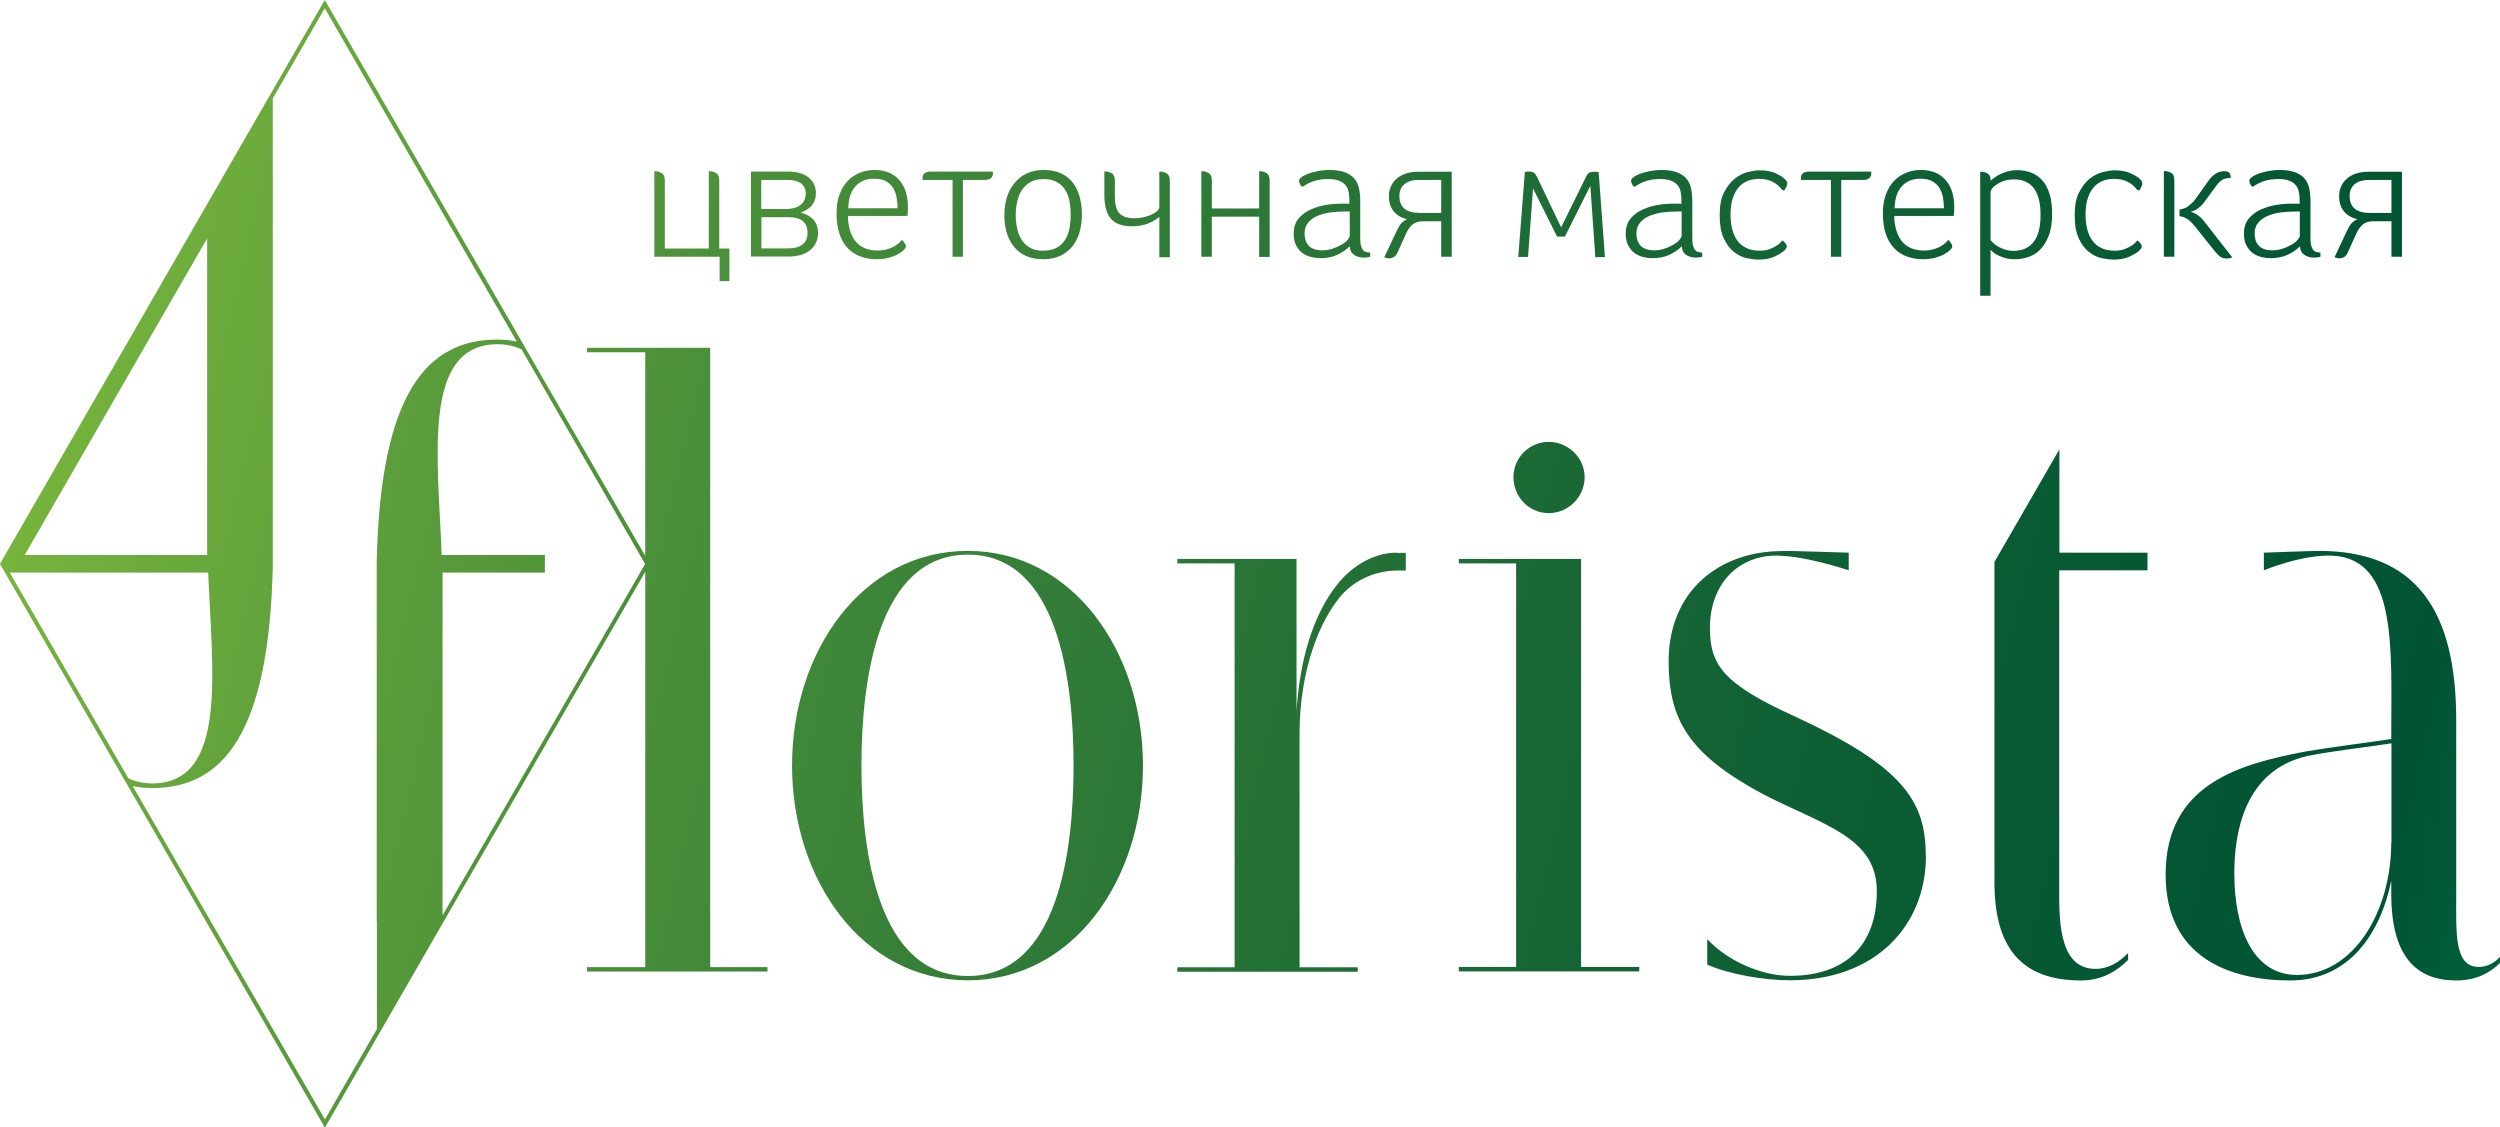 <svg width="306" height="138" viewBox="0 0 306 138" fill="none" xmlns="http://www.w3.org/2000/svg">
<g clip-path="url(#clip0_9_537)">
<path d="M252.049 67.648H262.852V69.807H252.049V108.014C252.049 112.049 251.766 118.591 256.492 118.591C258.082 118.591 259.411 117.762 260.478 116.65V117.501C259.127 118.853 257.254 120.009 254.75 120.009C248.193 120.009 244.12 116.846 244.12 108.014V68.782L252.07 54.999V67.648H252.049ZM193.523 118.351H200.646V118.896H178.56V118.351H185.573V68.956H178.56V68.411H193.523V118.373V118.351ZM235.735 104.721C235.735 113.335 229.549 119.987 219.094 119.987C215.892 119.987 211.602 119.245 208.966 118.068V114.949C211.362 117.522 215.457 119.442 219.094 119.442C225.846 119.442 229.723 115.734 229.723 109.083C229.723 102.431 223.167 101.014 215.783 97.198C206.635 92.291 204.24 88.038 204.24 80.951C204.24 73.863 208.465 69 214.999 67.735C215.065 67.735 215.849 67.582 216.176 67.561C216.306 67.561 216.437 67.539 216.568 67.517C216.807 67.495 217.069 67.474 217.33 67.474C217.526 67.474 218.31 67.43 218.528 67.43C219.508 67.43 226.282 67.648 226.282 67.648V69.807C226.282 69.807 220.51 67.822 216.785 68.019C216.197 68.04 215.065 68.302 215.021 68.324C210.948 69.567 209.293 73.252 209.293 76.807C209.293 81.387 210.861 83.677 219.726 87.711C232.947 93.817 235.713 98.07 235.713 104.721M54.169 112.005V70.09H66.693V67.931H54.06C53.625 56.068 51.577 42.133 60.921 42.133C61.945 42.133 63.099 42.373 63.84 42.765L78.803 68.76L78.956 69.044L54.169 112.049V112.005ZM46.132 112.856V125.918H46.154L39.772 137.019L16.249 96.216C16.989 96.369 17.773 96.456 18.623 96.456C27.226 96.456 32.933 89.936 33.39 69.284V25.166V12.082H33.368L39.75 1.003L63.252 41.806C62.511 41.653 61.727 41.566 60.878 41.566C52.274 41.566 46.568 48.086 46.11 68.716V112.834M1.198 70.09H25.484C25.941 81.954 27.967 95.889 18.623 95.889C17.599 95.889 16.445 95.649 15.704 95.257L1.198 70.09ZM25.353 29.179V67.931H3.028L25.353 29.179ZM86.906 42.569H71.855V43.114H78.978V68.04L39.968 0.371L39.75 0L0.065 68.891L0 69.022L39.554 137.651L39.772 138.022L78.978 69.981V118.373H71.855V118.918H93.941V118.373H86.928V42.547L86.906 42.569ZM170.893 67.67H172.069V69.829H171.067C168.301 69.829 165.622 71.05 163.901 73.209C160.765 77.156 159.066 83.524 159.066 89.718V118.395H166.188V118.94H144.103V118.395H151.116V68.956H144.103V68.411H158.696V87.079C159.066 81.016 160.634 75.259 163.792 71.399C165.535 69.262 168.17 67.648 170.915 67.648M118.466 119.463C107.467 119.463 105.441 104.307 105.441 93.73C105.441 83.153 107.467 67.888 118.466 67.888C129.466 67.888 131.404 83.153 131.404 93.73C131.404 104.307 129.466 119.463 118.466 119.463ZM118.466 67.43C105.529 67.43 96.947 79.751 96.947 93.708C96.947 107.665 105.55 119.987 118.466 119.987C131.382 119.987 139.899 107.665 139.899 93.708C139.899 79.751 131.317 67.43 118.466 67.43ZM193.959 58.401C193.959 60.822 191.977 62.807 189.559 62.807C187.142 62.807 185.247 60.822 185.247 58.401C185.247 55.981 187.229 54.083 189.559 54.083C191.89 54.083 193.959 55.981 193.959 58.401ZM292.692 103.086C292.692 111.591 288.074 119.333 281.148 119.333C275.877 119.333 273.481 113.881 273.481 106.902C273.481 102.322 274.505 94.254 282.542 92.509C285.874 91.855 290.035 91.418 292.714 90.982V103.086H292.692ZM303.408 118.351C300.359 118.351 300.642 114.208 300.642 109.301V88.147C300.642 74.736 295.741 67.43 283.827 67.43C282.847 67.43 277.097 67.648 277.097 67.648V69.807C277.097 69.807 281.845 67.822 285.548 68.019C293.411 68.433 292.692 79.359 292.692 89.805V90.459C289.817 90.895 285.395 91.44 282.172 91.986C274.222 93.512 265.074 95.911 265.074 107.033C265.074 117.283 273.024 120.009 280.32 120.009C287.617 120.009 291.407 114.12 292.692 107.796V109.432C292.692 117.064 295.741 120.009 300.642 120.009C303.038 120.009 304.758 119.114 306.044 117.828V117.086C305.303 117.871 304.41 118.351 303.43 118.351" fill="url(#paint0_linear_9_537)"/>
<path d="M88.082 34.391V31.425H80.088V20.957H80.175C80.481 20.957 80.742 21.023 81.003 21.197C81.265 21.35 81.374 21.655 81.374 22.113V30.422H86.753V20.957H86.841C87.145 20.957 87.407 21.023 87.668 21.197C87.93 21.35 88.038 21.655 88.038 22.113V30.422H89.28V34.413H88.06L88.082 34.391Z" fill="url(#paint1_linear_9_537)"/>
<path d="M93.201 30.4H96.489C97.252 30.4 97.818 30.247 98.232 29.92C98.646 29.593 98.842 29.135 98.842 28.503C98.842 27.87 98.646 27.369 98.275 27.064C97.905 26.758 97.295 26.584 96.489 26.584H93.201V30.378V30.4ZM93.201 25.581H96.163C96.468 25.581 96.773 25.559 97.056 25.493C97.339 25.45 97.6 25.341 97.84 25.188C98.079 25.035 98.275 24.839 98.406 24.599C98.537 24.338 98.624 24.032 98.624 23.662C98.624 23.16 98.428 22.746 98.058 22.462C97.687 22.179 97.143 22.026 96.402 22.026H93.179V25.602L93.201 25.581ZM91.915 31.403V21.001H96.424C97.535 21.001 98.384 21.241 98.972 21.721C99.561 22.2 99.865 22.833 99.865 23.64C99.865 24.25 99.713 24.73 99.386 25.123C99.06 25.515 98.602 25.82 97.992 26.017C98.668 26.191 99.19 26.475 99.561 26.889C99.931 27.303 100.127 27.827 100.127 28.503C100.127 28.895 100.061 29.266 99.909 29.615C99.757 29.964 99.561 30.269 99.256 30.531C98.972 30.793 98.602 31.011 98.145 31.163C97.687 31.316 97.143 31.403 96.533 31.403H91.915Z" fill="url(#paint2_linear_9_537)"/>
<path d="M109.863 25.515C109.863 25.014 109.819 24.556 109.732 24.098C109.645 23.662 109.493 23.269 109.275 22.942C109.057 22.615 108.752 22.353 108.382 22.157C108.012 21.96 107.532 21.873 106.966 21.873C106.029 21.873 105.289 22.179 104.723 22.789C104.156 23.4 103.851 24.316 103.83 25.493H109.885L109.863 25.515ZM103.786 26.453C103.786 27.064 103.873 27.631 104.026 28.154C104.178 28.677 104.396 29.113 104.679 29.484C104.962 29.855 105.332 30.138 105.79 30.357C106.225 30.553 106.77 30.662 107.38 30.662C107.837 30.662 108.229 30.618 108.578 30.509C108.926 30.422 109.209 30.291 109.449 30.16C109.689 30.029 109.885 29.877 110.059 29.724C110.211 29.571 110.32 29.462 110.407 29.353C110.56 29.506 110.669 29.659 110.756 29.811C110.843 29.942 110.887 30.051 110.887 30.138C110.887 30.269 110.799 30.422 110.625 30.596C110.451 30.771 110.211 30.945 109.906 31.12C109.602 31.294 109.209 31.425 108.774 31.556C108.338 31.665 107.859 31.73 107.315 31.73C106.596 31.73 105.942 31.621 105.354 31.403C104.744 31.185 104.222 30.858 103.786 30.4C103.35 29.942 103.002 29.375 102.762 28.655C102.523 27.958 102.392 27.107 102.392 26.148C102.392 25.188 102.523 24.403 102.784 23.727C103.045 23.051 103.394 22.506 103.83 22.07C104.265 21.633 104.766 21.328 105.332 21.11C105.899 20.892 106.465 20.805 107.053 20.805C107.772 20.805 108.404 20.936 108.926 21.175C109.449 21.415 109.863 21.764 110.19 22.179C110.516 22.593 110.756 23.073 110.908 23.618C111.061 24.163 111.126 24.73 111.126 25.319C111.126 25.668 111.126 26.039 111.061 26.431H103.764L103.786 26.453Z" fill="url(#paint3_linear_9_537)"/>
<path d="M116.593 31.425V22.026H112.934C112.934 22.026 112.912 21.895 112.912 21.83C112.912 21.285 113.261 21.001 113.936 21.001H121.516C121.516 21.001 121.537 21.132 121.537 21.197C121.537 21.742 121.189 22.026 120.514 22.026H117.856V31.425H116.571H116.593Z" fill="url(#paint4_linear_9_537)"/>
<path d="M127.701 30.684C128.398 30.684 128.965 30.553 129.4 30.291C129.836 30.029 130.184 29.68 130.424 29.266C130.664 28.852 130.838 28.372 130.925 27.849C131.012 27.325 131.056 26.802 131.056 26.279C131.056 25.755 131.012 25.232 130.925 24.708C130.838 24.185 130.664 23.727 130.424 23.313C130.184 22.898 129.836 22.549 129.4 22.309C128.965 22.048 128.398 21.917 127.723 21.917C127.048 21.917 126.525 22.048 126.09 22.309C125.654 22.571 125.306 22.898 125.044 23.313C124.783 23.727 124.609 24.185 124.5 24.708C124.391 25.232 124.325 25.733 124.325 26.279C124.325 26.824 124.369 27.325 124.478 27.849C124.565 28.372 124.739 28.83 125.001 29.266C125.24 29.702 125.589 30.029 126.024 30.291C126.46 30.553 127.004 30.684 127.68 30.684M127.68 31.73C126.83 31.73 126.111 31.578 125.502 31.294C124.892 31.011 124.413 30.596 124.02 30.095C123.65 29.593 123.367 29.026 123.193 28.372C123.019 27.718 122.931 27.042 122.931 26.3C122.931 25.559 123.04 24.839 123.236 24.185C123.432 23.531 123.737 22.942 124.151 22.44C124.543 21.939 125.044 21.524 125.654 21.241C126.264 20.936 126.961 20.805 127.767 20.805C128.616 20.805 129.335 20.957 129.923 21.241C130.511 21.524 130.99 21.939 131.361 22.419C131.731 22.92 131.992 23.509 132.167 24.163C132.341 24.817 132.428 25.515 132.428 26.235C132.428 26.954 132.341 27.652 132.167 28.307C131.992 28.961 131.709 29.55 131.339 30.051C130.969 30.553 130.468 30.967 129.858 31.273C129.248 31.578 128.529 31.73 127.658 31.73" fill="url(#paint5_linear_9_537)"/>
<path d="M141.903 31.425V26.54C141.554 26.846 141.097 27.129 140.552 27.347C139.986 27.565 139.311 27.696 138.548 27.696C137.372 27.696 136.501 27.391 135.978 26.78C135.455 26.169 135.172 25.188 135.172 23.858V20.979H135.259C135.564 20.979 135.826 21.067 136.087 21.219C136.348 21.372 136.457 21.677 136.457 22.135V23.901C136.457 24.381 136.479 24.774 136.566 25.145C136.632 25.494 136.762 25.777 136.937 26.017C137.111 26.257 137.372 26.409 137.677 26.54C137.982 26.649 138.396 26.715 138.875 26.715C139.202 26.715 139.55 26.671 139.899 26.606C140.247 26.54 140.574 26.431 140.879 26.3C141.184 26.169 141.423 26.017 141.619 25.842C141.815 25.668 141.903 25.494 141.903 25.297V21.001H141.99C142.295 21.001 142.556 21.088 142.817 21.241C143.079 21.394 143.188 21.699 143.188 22.157V31.491H141.903V31.425Z" fill="url(#paint6_linear_9_537)"/>
<path d="M154.122 31.425V26.518H148.328V31.425H147.043V20.957H147.13C147.435 20.957 147.696 21.044 147.958 21.197C148.219 21.35 148.328 21.655 148.328 22.113V25.515H154.122V20.957H154.209C154.514 20.957 154.775 21.044 155.036 21.197C155.298 21.35 155.407 21.655 155.407 22.113V31.447H154.122V31.425Z" fill="url(#paint7_linear_9_537)"/>
<path d="M165.23 25.886C165.23 25.886 165.056 25.886 164.947 25.886H164.642C164.054 25.886 163.488 25.93 162.899 25.995C162.311 26.06 161.789 26.213 161.288 26.409C160.808 26.606 160.416 26.889 160.133 27.238C159.828 27.587 159.676 28.045 159.676 28.612C159.676 28.874 159.719 29.113 159.785 29.353C159.85 29.593 159.959 29.811 160.133 30.008C160.286 30.204 160.504 30.357 160.787 30.466C161.048 30.575 161.418 30.64 161.832 30.64C162.29 30.64 162.725 30.575 163.139 30.422C163.553 30.291 163.901 30.117 164.206 29.942C164.511 29.768 164.773 29.571 164.947 29.353C165.121 29.135 165.208 28.983 165.208 28.852V25.908L165.23 25.886ZM167.735 31.425C167.43 31.491 167.168 31.534 166.929 31.534C166.471 31.534 166.101 31.425 165.753 31.207C165.426 30.989 165.23 30.64 165.208 30.138C164.773 30.575 164.272 30.924 163.684 31.185C163.095 31.469 162.398 31.6 161.593 31.6C161.244 31.6 160.896 31.556 160.525 31.469C160.155 31.381 159.785 31.229 159.48 31.011C159.153 30.793 158.892 30.466 158.674 30.095C158.456 29.702 158.347 29.201 158.347 28.59C158.347 27.849 158.543 27.238 158.935 26.758C159.327 26.279 159.828 25.908 160.416 25.646C161.004 25.384 161.636 25.188 162.311 25.079C162.987 24.97 163.618 24.926 164.163 24.926C164.337 24.926 164.511 24.926 164.664 24.926C164.838 24.926 164.99 24.926 165.165 24.948V24.403C165.165 24.054 165.121 23.727 165.056 23.422C164.99 23.116 164.86 22.855 164.664 22.637C164.489 22.419 164.228 22.244 163.88 22.113C163.553 21.982 163.117 21.917 162.573 21.917C161.854 21.917 161.244 22.004 160.721 22.2C160.199 22.397 159.807 22.593 159.502 22.833H159.306C159.088 22.549 159.001 22.288 159.001 22.113C159.001 22.004 159.066 21.895 159.175 21.786C159.284 21.699 159.414 21.59 159.589 21.503C159.981 21.285 160.46 21.132 161.048 21.001C161.636 20.87 162.181 20.805 162.725 20.805C163.444 20.805 164.054 20.892 164.555 21.066C165.034 21.241 165.426 21.481 165.709 21.786C165.992 22.091 166.21 22.506 166.319 22.964C166.428 23.422 166.493 23.967 166.493 24.599V29.092C166.493 29.506 166.515 29.833 166.58 30.051C166.646 30.291 166.733 30.466 166.82 30.596C166.929 30.727 167.06 30.814 167.19 30.836C167.343 30.88 167.517 30.902 167.713 30.924V31.403L167.735 31.425Z" fill="url(#paint8_linear_9_537)"/>
<path d="M176.404 22.026H173.637C172.897 22.026 172.309 22.2 171.895 22.549C171.481 22.898 171.285 23.378 171.285 23.989C171.285 25.363 172.113 26.06 173.746 26.06H176.404V22.004V22.026ZM176.404 31.425V27.085H174.16C173.637 27.085 173.224 27.216 172.919 27.456C172.614 27.696 172.352 28.067 172.135 28.525L171.067 30.88C170.937 31.163 170.784 31.36 170.61 31.469C170.436 31.556 170.24 31.621 170.044 31.621C169.935 31.621 169.826 31.621 169.739 31.578C169.652 31.556 169.543 31.534 169.434 31.491L170.828 28.525C170.937 28.285 171.045 28.088 171.133 27.914C171.22 27.739 171.329 27.587 171.416 27.456C171.525 27.325 171.634 27.216 171.764 27.107C171.895 27.02 172.047 26.911 172.222 26.824C171.525 26.671 170.98 26.344 170.588 25.864C170.196 25.384 170 24.774 170 24.01C170 23.618 170.065 23.225 170.218 22.876C170.37 22.527 170.588 22.178 170.893 21.917C171.198 21.633 171.568 21.415 172.004 21.263C172.439 21.11 172.984 21.023 173.572 21.023H177.689V31.425H176.404Z" fill="url(#paint9_linear_9_537)"/>
<path d="M195.266 31.425L194.656 22.746L191.541 28.961H190.583L187.643 23.051L187.033 31.447H185.835L186.641 21.066C186.641 21.066 186.815 21.023 186.924 21.001C187.033 21.001 187.142 21.001 187.272 21.001C187.621 21.001 187.882 21.175 188.078 21.546L191.084 27.827L194.155 21.59C194.264 21.35 194.416 21.175 194.591 21.11C194.765 21.045 194.917 21.023 195.048 21.023C195.157 21.023 195.288 21.023 195.397 21.023C195.505 21.023 195.614 21.066 195.68 21.088L196.442 31.469H195.244L195.266 31.425Z" fill="url(#paint10_linear_9_537)"/>
<path d="M205.873 25.886C205.873 25.886 205.699 25.886 205.59 25.886H205.285C204.697 25.886 204.131 25.93 203.543 25.995C202.954 26.06 202.432 26.213 201.931 26.409C201.452 26.606 201.06 26.889 200.755 27.238C200.45 27.587 200.297 28.045 200.297 28.612C200.297 28.874 200.341 29.113 200.406 29.353C200.471 29.593 200.58 29.811 200.755 30.008C200.907 30.204 201.125 30.357 201.408 30.466C201.669 30.575 202.04 30.64 202.454 30.64C202.911 30.64 203.347 30.575 203.76 30.422C204.174 30.291 204.523 30.117 204.828 29.942C205.133 29.768 205.394 29.571 205.568 29.353C205.742 29.135 205.83 28.983 205.83 28.852V25.908L205.873 25.886ZM208.378 31.425C208.073 31.491 207.812 31.534 207.572 31.534C207.115 31.534 206.744 31.425 206.396 31.207C206.069 30.989 205.873 30.64 205.851 30.138C205.416 30.575 204.915 30.924 204.327 31.185C203.739 31.469 203.042 31.6 202.236 31.6C201.887 31.6 201.539 31.556 201.168 31.469C200.798 31.381 200.428 31.229 200.123 31.011C199.796 30.793 199.535 30.466 199.317 30.095C199.099 29.702 198.99 29.201 198.99 28.59C198.99 27.849 199.186 27.238 199.578 26.758C199.971 26.279 200.471 25.908 201.06 25.646C201.648 25.384 202.279 25.188 202.954 25.079C203.63 24.97 204.261 24.926 204.806 24.926C204.98 24.926 205.154 24.926 205.307 24.926C205.481 24.926 205.634 24.926 205.808 24.948V24.403C205.808 24.054 205.764 23.727 205.699 23.422C205.634 23.116 205.503 22.855 205.307 22.637C205.133 22.419 204.871 22.244 204.523 22.113C204.196 21.982 203.76 21.917 203.216 21.917C202.497 21.917 201.887 22.004 201.364 22.2C200.842 22.397 200.45 22.593 200.145 22.833H199.949C199.731 22.549 199.644 22.288 199.644 22.113C199.644 22.004 199.709 21.895 199.818 21.786C199.927 21.699 200.079 21.59 200.232 21.503C200.624 21.285 201.103 21.132 201.691 21.001C202.279 20.87 202.824 20.805 203.368 20.805C204.087 20.805 204.697 20.892 205.198 21.066C205.677 21.241 206.069 21.481 206.352 21.786C206.635 22.091 206.853 22.506 206.962 22.964C207.071 23.422 207.136 23.967 207.136 24.599V29.092C207.136 29.506 207.158 29.833 207.224 30.051C207.289 30.291 207.376 30.466 207.463 30.596C207.572 30.727 207.703 30.814 207.833 30.836C207.986 30.88 208.16 30.902 208.356 30.924V31.403L208.378 31.425Z" fill="url(#paint11_linear_9_537)"/>
<path d="M218.136 23.247C217.831 22.833 217.461 22.506 217.003 22.266C216.546 22.026 216.001 21.895 215.326 21.895C214.694 21.895 214.172 22.004 213.736 22.222C213.279 22.44 212.93 22.746 212.647 23.138C212.364 23.531 212.168 23.989 212.015 24.512C211.885 25.035 211.819 25.624 211.819 26.257C211.819 26.889 211.885 27.478 212.015 28.023C212.146 28.568 212.364 29.026 212.647 29.441C212.93 29.833 213.3 30.139 213.758 30.357C214.193 30.575 214.738 30.684 215.391 30.684C215.871 30.684 216.284 30.618 216.611 30.488C216.96 30.357 217.243 30.204 217.482 30.051C217.722 29.899 217.94 29.681 218.179 29.419C218.266 29.484 218.375 29.593 218.506 29.746C218.637 29.899 218.702 30.029 218.702 30.16C218.702 30.313 218.571 30.531 218.31 30.749C218.049 30.967 217.678 31.185 217.177 31.425C216.676 31.643 216.045 31.774 215.282 31.774C214.847 31.774 214.346 31.709 213.801 31.6C213.257 31.491 212.734 31.229 212.233 30.836C211.732 30.444 211.318 29.899 210.992 29.179C210.643 28.459 210.491 27.5 210.491 26.3C210.491 25.101 210.665 24.229 211.035 23.531C211.405 22.833 211.819 22.266 212.32 21.873C212.821 21.481 213.344 21.219 213.91 21.067C214.455 20.936 214.934 20.848 215.348 20.848C216.11 20.848 216.72 20.957 217.221 21.154C217.7 21.372 218.092 21.59 218.354 21.808C218.506 21.939 218.615 22.07 218.68 22.157C218.724 22.266 218.767 22.353 218.767 22.462C218.767 22.571 218.724 22.702 218.659 22.855C218.593 22.986 218.506 23.138 218.419 23.291H218.223L218.136 23.247Z" fill="url(#paint12_linear_9_537)"/>
<path d="M224.104 31.425V22.026H220.445C220.445 22.026 220.423 21.895 220.423 21.83C220.423 21.285 220.771 21.001 221.446 21.001H229.026C229.026 21.001 229.048 21.132 229.048 21.197C229.048 21.742 228.7 22.026 228.024 22.026H225.367V31.425H224.082H224.104Z" fill="url(#paint13_linear_9_537)"/>
<path d="M237.935 25.515C237.935 25.014 237.891 24.556 237.804 24.098C237.717 23.662 237.564 23.269 237.347 22.942C237.129 22.615 236.824 22.353 236.454 22.157C236.083 21.96 235.604 21.873 235.038 21.873C234.101 21.873 233.361 22.179 232.794 22.789C232.228 23.4 231.923 24.316 231.901 25.493H237.956L237.935 25.515ZM231.858 26.453C231.858 27.064 231.945 27.631 232.097 28.154C232.25 28.677 232.468 29.113 232.751 29.484C233.034 29.855 233.404 30.138 233.862 30.357C234.297 30.553 234.842 30.662 235.452 30.662C235.909 30.662 236.301 30.618 236.65 30.509C236.998 30.422 237.281 30.291 237.521 30.16C237.76 30.029 237.956 29.877 238.131 29.724C238.283 29.571 238.392 29.462 238.479 29.353C238.632 29.506 238.741 29.659 238.828 29.811C238.915 29.942 238.958 30.051 238.958 30.138C238.958 30.269 238.871 30.422 238.697 30.596C238.523 30.771 238.283 30.945 237.978 31.12C237.673 31.294 237.281 31.425 236.846 31.556C236.41 31.665 235.931 31.73 235.386 31.73C234.668 31.73 234.014 31.621 233.426 31.403C232.816 31.185 232.293 30.858 231.858 30.4C231.422 29.942 231.074 29.375 230.834 28.655C230.594 27.958 230.464 27.107 230.464 26.148C230.464 25.188 230.594 24.403 230.856 23.727C231.117 23.051 231.466 22.506 231.901 22.07C232.337 21.633 232.838 21.328 233.404 21.11C233.971 20.892 234.537 20.805 235.125 20.805C235.844 20.805 236.475 20.936 236.998 21.175C237.521 21.415 237.935 21.764 238.261 22.179C238.588 22.593 238.828 23.073 238.98 23.618C239.133 24.163 239.198 24.73 239.198 25.319C239.198 25.668 239.198 26.039 239.133 26.431H231.836L231.858 26.453Z" fill="url(#paint14_linear_9_537)"/>
<path d="M243.663 29.419C243.663 29.419 243.881 29.637 244.033 29.789C244.186 29.942 244.382 30.073 244.621 30.204C244.861 30.335 245.122 30.444 245.427 30.553C245.732 30.64 246.059 30.705 246.429 30.705C247.496 30.705 248.324 30.356 248.89 29.637C249.479 28.917 249.762 27.827 249.762 26.344C249.762 25.733 249.718 25.166 249.609 24.621C249.5 24.098 249.326 23.64 249.086 23.247C248.847 22.855 248.498 22.527 248.085 22.309C247.671 22.091 247.17 21.96 246.56 21.96C245.885 21.96 245.318 22.07 244.861 22.309C244.404 22.549 244.033 22.789 243.816 23.094C243.707 23.247 243.641 23.422 243.641 23.574V29.441L243.663 29.419ZM242.378 36.223V21.023H242.465C242.77 21.023 243.053 21.088 243.293 21.241C243.532 21.393 243.663 21.677 243.663 22.113C243.772 22.004 243.924 21.895 244.12 21.742C244.316 21.59 244.534 21.459 244.817 21.328C245.079 21.197 245.384 21.088 245.732 20.979C246.081 20.892 246.451 20.826 246.865 20.826C247.475 20.826 248.041 20.914 248.564 21.11C249.086 21.306 249.544 21.611 249.936 22.026C250.328 22.44 250.633 23.007 250.851 23.683C251.069 24.359 251.177 25.188 251.177 26.148C251.177 27.238 251.047 28.132 250.764 28.852C250.48 29.571 250.132 30.138 249.696 30.575C249.261 31.011 248.782 31.294 248.237 31.469C247.714 31.643 247.17 31.73 246.647 31.73C246.168 31.73 245.754 31.687 245.406 31.578C245.057 31.469 244.752 31.36 244.512 31.229C244.273 31.098 244.077 30.967 243.924 30.836C243.772 30.705 243.685 30.618 243.641 30.575V36.201H242.356L242.378 36.223Z" fill="url(#paint15_linear_9_537)"/>
<path d="M261.589 23.247C261.284 22.833 260.914 22.506 260.456 22.266C259.999 22.026 259.454 21.895 258.779 21.895C258.147 21.895 257.625 22.004 257.189 22.222C256.753 22.44 256.383 22.746 256.1 23.138C255.817 23.531 255.621 23.989 255.468 24.512C255.338 25.035 255.272 25.624 255.272 26.257C255.272 26.889 255.338 27.478 255.468 28.023C255.599 28.568 255.817 29.026 256.1 29.441C256.383 29.833 256.753 30.139 257.211 30.357C257.646 30.575 258.191 30.684 258.844 30.684C259.324 30.684 259.737 30.618 260.064 30.488C260.413 30.357 260.696 30.204 260.935 30.051C261.175 29.899 261.393 29.681 261.632 29.419C261.719 29.484 261.828 29.593 261.959 29.746C262.09 29.899 262.155 30.029 262.155 30.16C262.155 30.313 262.024 30.531 261.763 30.749C261.502 30.967 261.131 31.185 260.63 31.425C260.129 31.643 259.498 31.774 258.735 31.774C258.278 31.774 257.799 31.709 257.254 31.6C256.71 31.491 256.187 31.229 255.686 30.836C255.185 30.444 254.771 29.899 254.445 29.179C254.096 28.459 253.944 27.5 253.944 26.3C253.944 25.101 254.118 24.229 254.488 23.531C254.858 22.833 255.272 22.266 255.773 21.873C256.274 21.481 256.797 21.219 257.363 21.067C257.908 20.936 258.387 20.848 258.801 20.848C259.563 20.848 260.173 20.957 260.674 21.154C261.153 21.372 261.545 21.59 261.807 21.808C261.959 21.939 262.068 22.07 262.133 22.157C262.177 22.266 262.22 22.353 262.22 22.462C262.22 22.571 262.177 22.702 262.111 22.855C262.046 22.986 261.959 23.138 261.872 23.291H261.676L261.589 23.247Z" fill="url(#paint16_linear_9_537)"/>
<path d="M268.646 27.696C268.384 27.369 268.123 27.107 267.84 26.889C267.557 26.671 267.186 26.518 266.773 26.453V25.646C267.23 25.581 267.622 25.428 267.905 25.188C268.188 24.948 268.471 24.708 268.689 24.403L270.345 22.091C270.889 21.328 271.521 20.957 272.24 20.957C272.544 20.957 272.741 21.023 272.871 21.154C272.98 21.285 273.045 21.503 273.045 21.786C272.61 21.786 272.283 21.852 272.022 22.004C271.76 22.157 271.521 22.397 271.281 22.724L269.713 24.861C269.561 25.057 269.343 25.275 269.081 25.472C268.82 25.668 268.515 25.82 268.145 25.93C268.493 26.017 268.798 26.169 269.06 26.366C269.321 26.562 269.561 26.802 269.778 27.085L273.241 31.512C273.024 31.6 272.784 31.643 272.544 31.643C272.24 31.643 272 31.578 271.804 31.447C271.608 31.316 271.412 31.142 271.194 30.88L268.667 27.718L268.646 27.696ZM264.856 31.403V20.936H264.943C265.248 20.936 265.509 21.023 265.771 21.175C266.032 21.328 266.141 21.633 266.141 22.091V31.425H264.856V31.403Z" fill="url(#paint17_linear_9_537)"/>
<path d="M281.54 25.886C281.54 25.886 281.366 25.886 281.257 25.886H280.952C280.364 25.886 279.798 25.93 279.209 25.995C278.621 26.06 278.099 26.213 277.598 26.409C277.118 26.606 276.726 26.889 276.422 27.238C276.117 27.587 275.964 28.045 275.964 28.612C275.964 28.874 276.008 29.113 276.073 29.353C276.138 29.593 276.247 29.811 276.422 30.008C276.574 30.204 276.792 30.357 277.075 30.466C277.336 30.575 277.707 30.64 278.12 30.64C278.578 30.64 279.013 30.575 279.427 30.422C279.841 30.291 280.19 30.117 280.495 29.942C280.799 29.768 281.061 29.571 281.235 29.353C281.409 29.135 281.496 28.983 281.496 28.852V25.908L281.54 25.886ZM284.045 31.425C283.74 31.491 283.479 31.534 283.239 31.534C282.782 31.534 282.411 31.425 282.063 31.207C281.736 30.989 281.54 30.64 281.518 30.138C281.083 30.575 280.582 30.924 279.994 31.185C279.406 31.469 278.709 31.6 277.903 31.6C277.554 31.6 277.206 31.556 276.835 31.469C276.465 31.381 276.095 31.229 275.79 31.011C275.463 30.793 275.202 30.466 274.984 30.095C274.766 29.702 274.657 29.201 274.657 28.59C274.657 27.849 274.853 27.238 275.245 26.758C275.637 26.279 276.138 25.908 276.726 25.646C277.315 25.384 277.946 25.188 278.621 25.079C279.297 24.97 279.928 24.926 280.473 24.926C280.647 24.926 280.821 24.926 280.974 24.926C281.148 24.926 281.3 24.926 281.475 24.948V24.403C281.475 24.054 281.431 23.727 281.366 23.422C281.3 23.116 281.17 22.855 280.974 22.637C280.799 22.419 280.538 22.244 280.19 22.113C279.863 21.982 279.427 21.917 278.883 21.917C278.164 21.917 277.554 22.004 277.031 22.2C276.509 22.397 276.117 22.593 275.812 22.833H275.616C275.398 22.549 275.311 22.288 275.311 22.113C275.311 22.004 275.376 21.895 275.485 21.786C275.594 21.699 275.746 21.59 275.899 21.503C276.291 21.285 276.77 21.132 277.358 21.001C277.946 20.87 278.491 20.805 279.035 20.805C279.754 20.805 280.364 20.892 280.865 21.066C281.344 21.241 281.736 21.481 282.019 21.786C282.302 22.091 282.52 22.506 282.629 22.964C282.738 23.422 282.803 23.967 282.803 24.599V29.092C282.803 29.506 282.825 29.833 282.89 30.051C282.956 30.291 283.043 30.466 283.13 30.596C283.239 30.727 283.37 30.814 283.5 30.836C283.653 30.88 283.827 30.902 284.023 30.924V31.403L284.045 31.425Z" fill="url(#paint18_linear_9_537)"/>
<path d="M292.714 22.026H289.947C289.207 22.026 288.619 22.2 288.205 22.549C287.791 22.898 287.595 23.378 287.595 23.989C287.595 25.363 288.423 26.06 290.056 26.06H292.714V22.004V22.026ZM292.714 31.425V27.085H290.47C289.947 27.085 289.534 27.216 289.229 27.456C288.924 27.696 288.662 28.067 288.445 28.525L287.377 30.88C287.247 31.163 287.094 31.36 286.92 31.469C286.746 31.556 286.55 31.621 286.354 31.621C286.245 31.621 286.136 31.621 286.049 31.578C285.962 31.556 285.853 31.534 285.744 31.491L287.138 28.525C287.247 28.285 287.356 28.088 287.443 27.914C287.53 27.739 287.639 27.587 287.726 27.456C287.835 27.325 287.944 27.216 288.074 27.107C288.205 27.02 288.357 26.911 288.532 26.824C287.835 26.671 287.29 26.344 286.898 25.864C286.506 25.384 286.31 24.774 286.31 24.01C286.31 23.618 286.375 23.225 286.528 22.876C286.68 22.527 286.898 22.178 287.203 21.917C287.508 21.633 287.878 21.415 288.314 21.263C288.749 21.11 289.294 21.023 289.882 21.023H293.999V31.425H292.714Z" fill="url(#paint19_linear_9_537)"/>
</g>
<defs>
<linearGradient id="paint0_linear_9_537" x1="-30.798" y1="52.186" x2="335.17" y2="139.214" gradientUnits="userSpaceOnUse">
<stop stop-color="#8DC63F"/>
<stop offset="0.2" stop-color="#5D9F3B"/>
<stop offset="0.41" stop-color="#357F38"/>
<stop offset="0.59" stop-color="#186735"/>
<stop offset="0.75" stop-color="#065934"/>
<stop offset="0.87" stop-color="#005434"/>
<stop offset="1" stop-color="#007C4D"/>
</linearGradient>
<linearGradient id="paint1_linear_9_537" x1="-18.928" y1="2.29" x2="347.04" y2="89.317" gradientUnits="userSpaceOnUse">
<stop stop-color="#8DC63F"/>
<stop offset="0.2" stop-color="#5D9F3B"/>
<stop offset="0.41" stop-color="#357F38"/>
<stop offset="0.59" stop-color="#186735"/>
<stop offset="0.75" stop-color="#065934"/>
<stop offset="0.87" stop-color="#005434"/>
<stop offset="1" stop-color="#007C4D"/>
</linearGradient>
<linearGradient id="paint2_linear_9_537" x1="-18.231" y1="-0.654" x2="347.737" y2="86.373" gradientUnits="userSpaceOnUse">
<stop stop-color="#8DC63F"/>
<stop offset="0.2" stop-color="#5D9F3B"/>
<stop offset="0.41" stop-color="#357F38"/>
<stop offset="0.59" stop-color="#186735"/>
<stop offset="0.75" stop-color="#065934"/>
<stop offset="0.87" stop-color="#005434"/>
<stop offset="1" stop-color="#007C4D"/>
</linearGradient>
<linearGradient id="paint3_linear_9_537" x1="-17.577" y1="-3.424" x2="348.391" y2="83.604" gradientUnits="userSpaceOnUse">
<stop stop-color="#8DC63F"/>
<stop offset="0.2" stop-color="#5D9F3B"/>
<stop offset="0.41" stop-color="#357F38"/>
<stop offset="0.59" stop-color="#186735"/>
<stop offset="0.75" stop-color="#065934"/>
<stop offset="0.87" stop-color="#005434"/>
<stop offset="1" stop-color="#007C4D"/>
</linearGradient>
<linearGradient id="paint4_linear_9_537" x1="-16.902" y1="-6.193" x2="349.066" y2="80.834" gradientUnits="userSpaceOnUse">
<stop stop-color="#8DC63F"/>
<stop offset="0.2" stop-color="#5D9F3B"/>
<stop offset="0.41" stop-color="#357F38"/>
<stop offset="0.59" stop-color="#186735"/>
<stop offset="0.75" stop-color="#065934"/>
<stop offset="0.87" stop-color="#005434"/>
<stop offset="1" stop-color="#007C4D"/>
</linearGradient>
<linearGradient id="paint5_linear_9_537" x1="-16.466" y1="-8.091" x2="349.501" y2="78.937" gradientUnits="userSpaceOnUse">
<stop stop-color="#8DC63F"/>
<stop offset="0.2" stop-color="#5D9F3B"/>
<stop offset="0.41" stop-color="#357F38"/>
<stop offset="0.59" stop-color="#186735"/>
<stop offset="0.75" stop-color="#065934"/>
<stop offset="0.87" stop-color="#005434"/>
<stop offset="1" stop-color="#007C4D"/>
</linearGradient>
<linearGradient id="paint6_linear_9_537" x1="-15.682" y1="-11.405" x2="350.285" y2="75.622" gradientUnits="userSpaceOnUse">
<stop stop-color="#8DC63F"/>
<stop offset="0.2" stop-color="#5D9F3B"/>
<stop offset="0.41" stop-color="#357F38"/>
<stop offset="0.59" stop-color="#186735"/>
<stop offset="0.75" stop-color="#065934"/>
<stop offset="0.87" stop-color="#005434"/>
<stop offset="1" stop-color="#007C4D"/>
</linearGradient>
<linearGradient id="paint7_linear_9_537" x1="-15.203" y1="-13.368" x2="350.764" y2="73.659" gradientUnits="userSpaceOnUse">
<stop stop-color="#8DC63F"/>
<stop offset="0.2" stop-color="#5D9F3B"/>
<stop offset="0.41" stop-color="#357F38"/>
<stop offset="0.59" stop-color="#186735"/>
<stop offset="0.75" stop-color="#065934"/>
<stop offset="0.87" stop-color="#005434"/>
<stop offset="1" stop-color="#007C4D"/>
</linearGradient>
<linearGradient id="paint8_linear_9_537" x1="-14.593" y1="-15.963" x2="351.375" y2="71.064" gradientUnits="userSpaceOnUse">
<stop stop-color="#8DC63F"/>
<stop offset="0.2" stop-color="#5D9F3B"/>
<stop offset="0.41" stop-color="#357F38"/>
<stop offset="0.59" stop-color="#186735"/>
<stop offset="0.75" stop-color="#065934"/>
<stop offset="0.87" stop-color="#005434"/>
<stop offset="1" stop-color="#007C4D"/>
</linearGradient>
<linearGradient id="paint9_linear_9_537" x1="-14.005" y1="-18.45" x2="351.963" y2="68.578" gradientUnits="userSpaceOnUse">
<stop stop-color="#8DC63F"/>
<stop offset="0.2" stop-color="#5D9F3B"/>
<stop offset="0.41" stop-color="#357F38"/>
<stop offset="0.59" stop-color="#186735"/>
<stop offset="0.75" stop-color="#065934"/>
<stop offset="0.87" stop-color="#005434"/>
<stop offset="1" stop-color="#007C4D"/>
</linearGradient>
<linearGradient id="paint10_linear_9_537" x1="-13.069" y1="-22.375" x2="352.899" y2="64.653" gradientUnits="userSpaceOnUse">
<stop stop-color="#8DC63F"/>
<stop offset="0.2" stop-color="#5D9F3B"/>
<stop offset="0.41" stop-color="#357F38"/>
<stop offset="0.59" stop-color="#186735"/>
<stop offset="0.75" stop-color="#065934"/>
<stop offset="0.87" stop-color="#005434"/>
<stop offset="1" stop-color="#007C4D"/>
</linearGradient>
<linearGradient id="paint11_linear_9_537" x1="-12.415" y1="-25.123" x2="353.553" y2="61.905" gradientUnits="userSpaceOnUse">
<stop stop-color="#8DC63F"/>
<stop offset="0.2" stop-color="#5D9F3B"/>
<stop offset="0.41" stop-color="#357F38"/>
<stop offset="0.59" stop-color="#186735"/>
<stop offset="0.75" stop-color="#065934"/>
<stop offset="0.87" stop-color="#005434"/>
<stop offset="1" stop-color="#007C4D"/>
</linearGradient>
<linearGradient id="paint12_linear_9_537" x1="-11.762" y1="-27.849" x2="354.206" y2="59.179" gradientUnits="userSpaceOnUse">
<stop stop-color="#8DC63F"/>
<stop offset="0.2" stop-color="#5D9F3B"/>
<stop offset="0.41" stop-color="#357F38"/>
<stop offset="0.59" stop-color="#186735"/>
<stop offset="0.75" stop-color="#065934"/>
<stop offset="0.87" stop-color="#005434"/>
<stop offset="1" stop-color="#007C4D"/>
</linearGradient>
<linearGradient id="paint13_linear_9_537" x1="-11.152" y1="-30.444" x2="354.816" y2="56.584" gradientUnits="userSpaceOnUse">
<stop stop-color="#8DC63F"/>
<stop offset="0.2" stop-color="#5D9F3B"/>
<stop offset="0.41" stop-color="#357F38"/>
<stop offset="0.59" stop-color="#186735"/>
<stop offset="0.75" stop-color="#065934"/>
<stop offset="0.87" stop-color="#005434"/>
<stop offset="1" stop-color="#007C4D"/>
</linearGradient>
<linearGradient id="paint14_linear_9_537" x1="-10.695" y1="-32.319" x2="355.273" y2="54.708" gradientUnits="userSpaceOnUse">
<stop stop-color="#8DC63F"/>
<stop offset="0.2" stop-color="#5D9F3B"/>
<stop offset="0.41" stop-color="#357F38"/>
<stop offset="0.59" stop-color="#186735"/>
<stop offset="0.75" stop-color="#065934"/>
<stop offset="0.87" stop-color="#005434"/>
<stop offset="1" stop-color="#007C4D"/>
</linearGradient>
<linearGradient id="paint15_linear_9_537" x1="-10.673" y1="-32.407" x2="355.295" y2="54.621" gradientUnits="userSpaceOnUse">
<stop stop-color="#8DC63F"/>
<stop offset="0.2" stop-color="#5D9F3B"/>
<stop offset="0.41" stop-color="#357F38"/>
<stop offset="0.59" stop-color="#186735"/>
<stop offset="0.75" stop-color="#065934"/>
<stop offset="0.87" stop-color="#005434"/>
<stop offset="1" stop-color="#007C4D"/>
</linearGradient>
<linearGradient id="paint16_linear_9_537" x1="-9.431" y1="-37.64" x2="356.537" y2="49.388" gradientUnits="userSpaceOnUse">
<stop stop-color="#8DC63F"/>
<stop offset="0.2" stop-color="#5D9F3B"/>
<stop offset="0.41" stop-color="#357F38"/>
<stop offset="0.59" stop-color="#186735"/>
<stop offset="0.75" stop-color="#065934"/>
<stop offset="0.87" stop-color="#005434"/>
<stop offset="1" stop-color="#007C4D"/>
</linearGradient>
<linearGradient id="paint17_linear_9_537" x1="-8.887" y1="-39.974" x2="357.081" y2="47.054" gradientUnits="userSpaceOnUse">
<stop stop-color="#8DC63F"/>
<stop offset="0.2" stop-color="#5D9F3B"/>
<stop offset="0.41" stop-color="#357F38"/>
<stop offset="0.59" stop-color="#186735"/>
<stop offset="0.75" stop-color="#065934"/>
<stop offset="0.87" stop-color="#005434"/>
<stop offset="1" stop-color="#007C4D"/>
</linearGradient>
<linearGradient id="paint18_linear_9_537" x1="-8.342" y1="-42.198" x2="357.626" y2="44.83" gradientUnits="userSpaceOnUse">
<stop stop-color="#8DC63F"/>
<stop offset="0.2" stop-color="#5D9F3B"/>
<stop offset="0.41" stop-color="#357F38"/>
<stop offset="0.59" stop-color="#186735"/>
<stop offset="0.75" stop-color="#065934"/>
<stop offset="0.87" stop-color="#005434"/>
<stop offset="1" stop-color="#007C4D"/>
</linearGradient>
<linearGradient id="paint19_linear_9_537" x1="-7.753" y1="-44.684" x2="358.214" y2="42.343" gradientUnits="userSpaceOnUse">
<stop stop-color="#8DC63F"/>
<stop offset="0.2" stop-color="#5D9F3B"/>
<stop offset="0.41" stop-color="#357F38"/>
<stop offset="0.59" stop-color="#186735"/>
<stop offset="0.75" stop-color="#065934"/>
<stop offset="0.87" stop-color="#005434"/>
<stop offset="1" stop-color="#007C4D"/>
</linearGradient>
<clipPath id="clip0_9_537">
<rect width="306" height="138" fill="white"/>
</clipPath>
</defs>
</svg>
